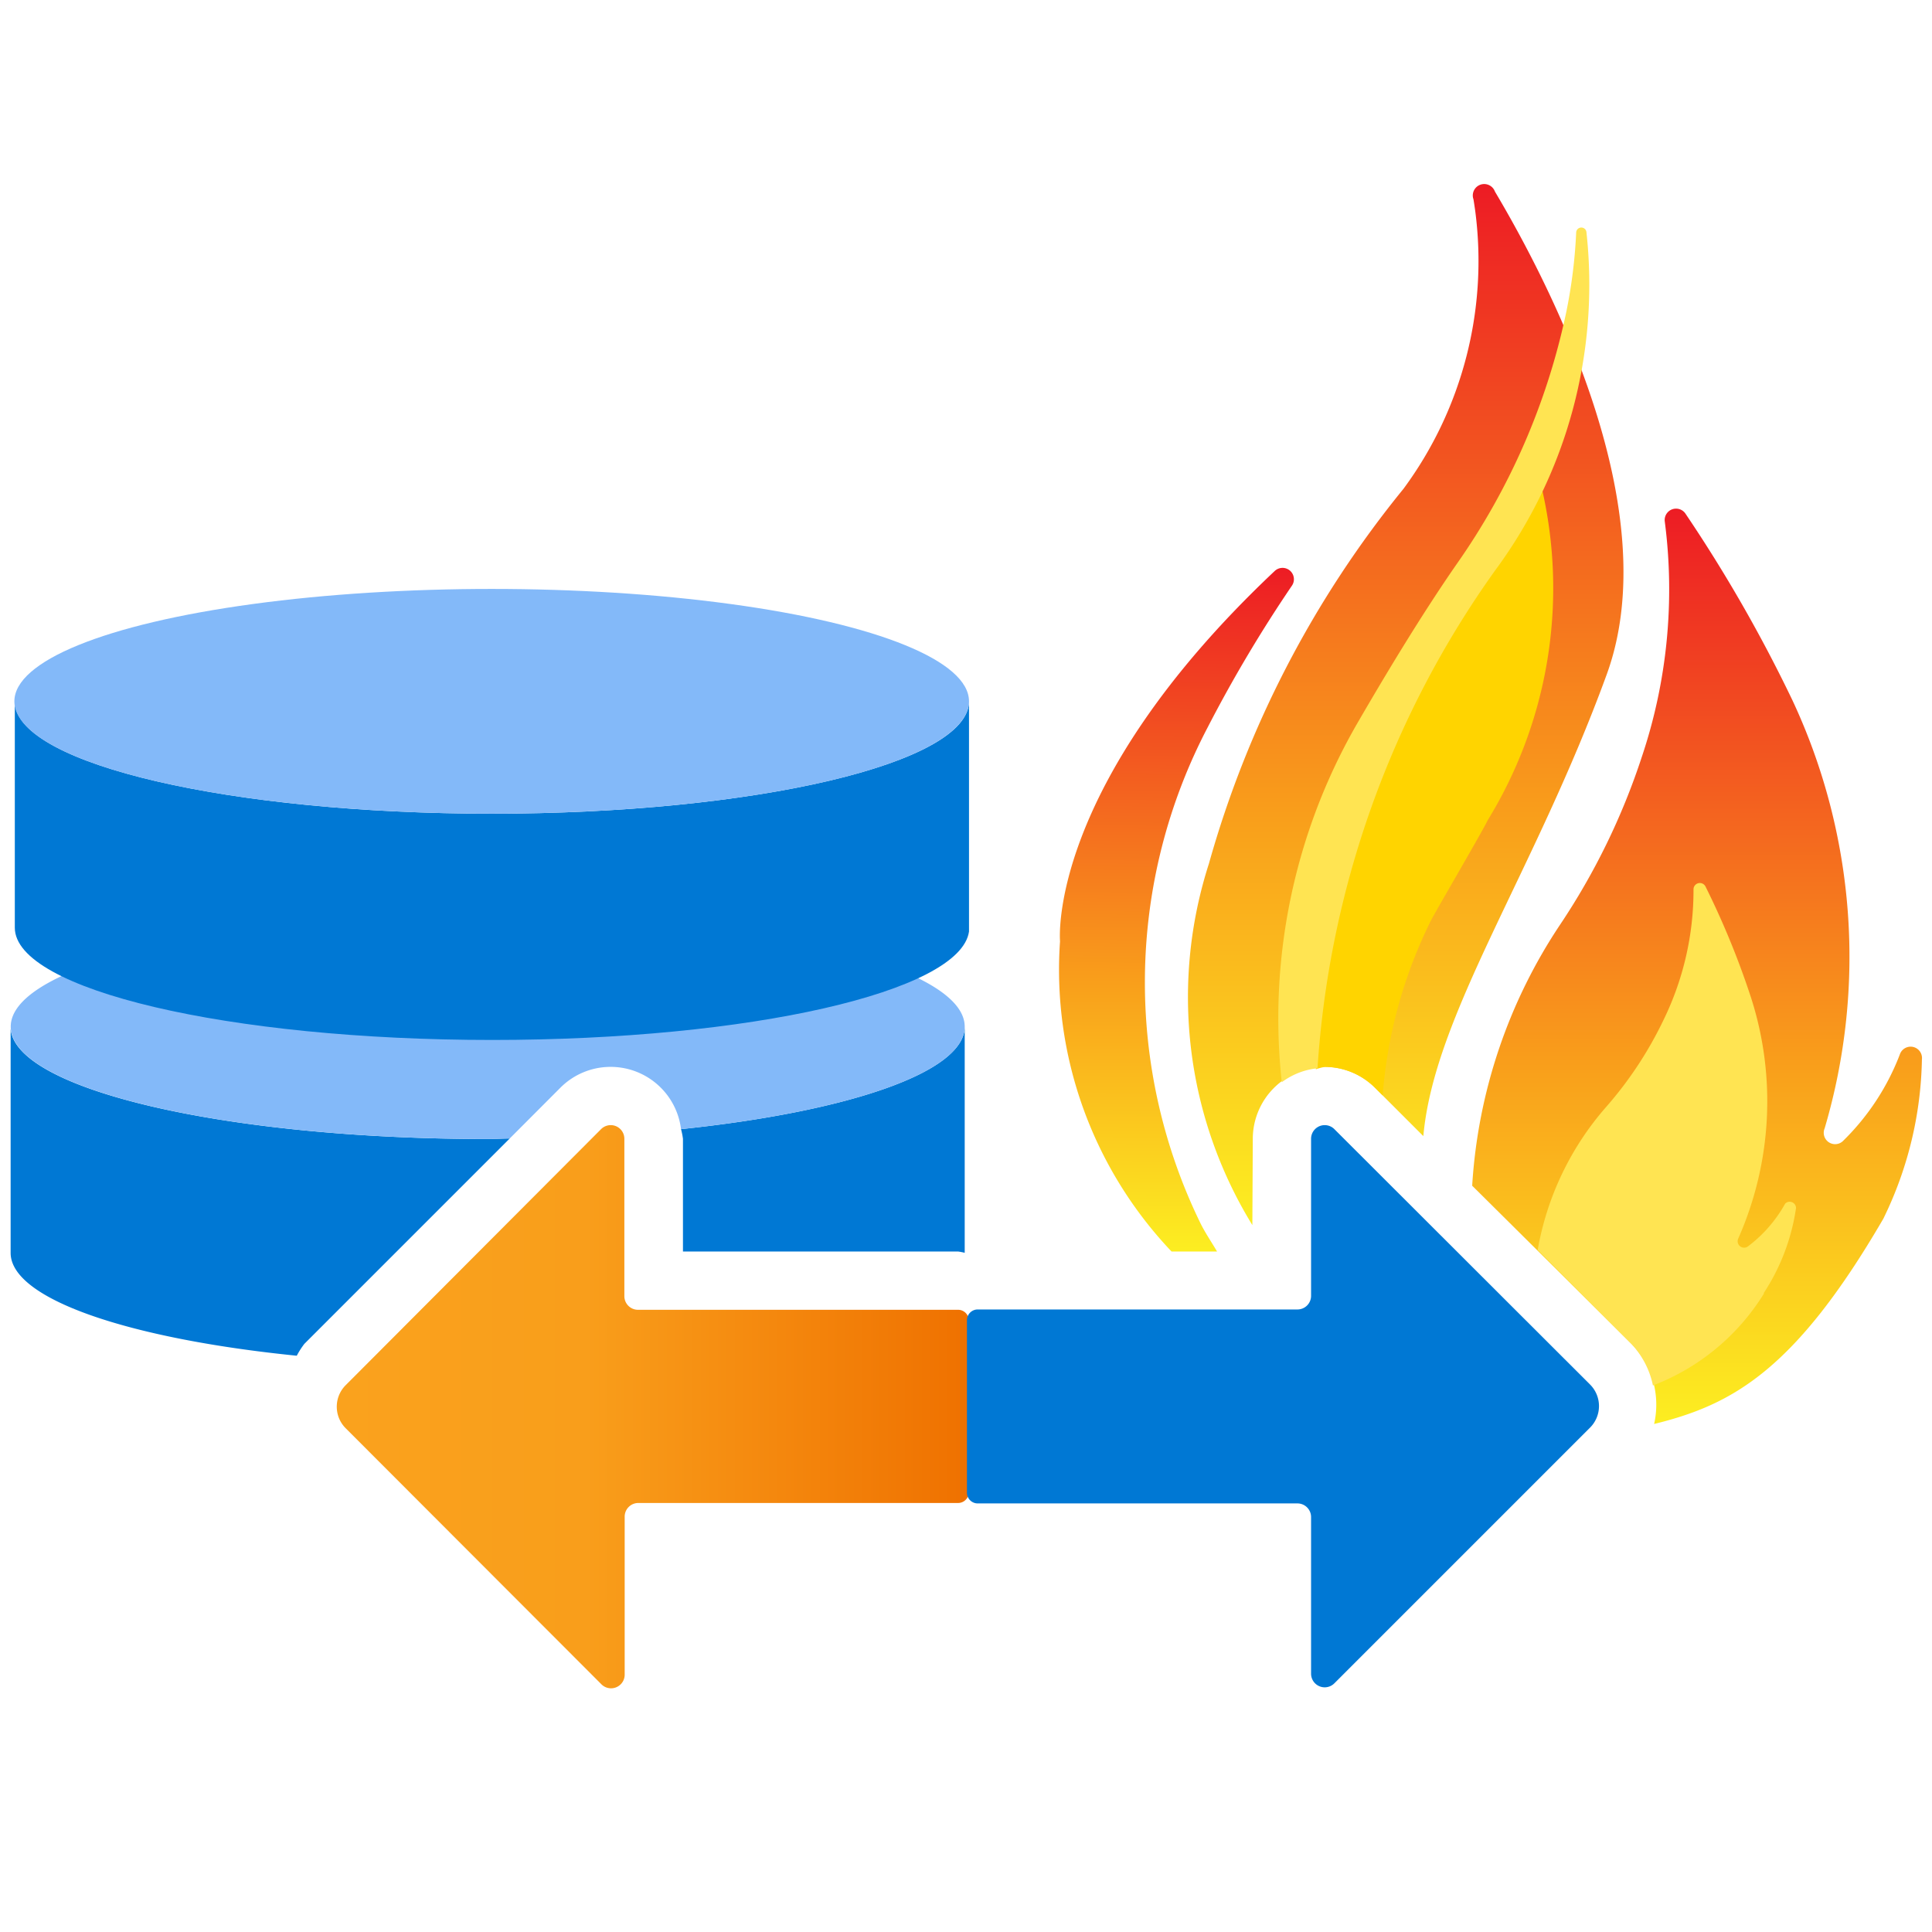 <svg xmlns="http://www.w3.org/2000/svg" width="18" height="18" viewBox="0 0 18 18">
  <defs>
    <linearGradient id="e25bde55-9a54-4924-866d-246369a363ab" x1="15.815" y1="13.267" x2="15.815" y2="4.739" gradientUnits="userSpaceOnUse">
      <stop offset="0" stop-color="#fcee21"/>
      <stop offset="0.395" stop-color="#f99e1b"/>
      <stop offset="1" stop-color="#ed1c24"/>
    </linearGradient>
    <linearGradient id="bbb76c19-6d2f-47af-bf62-2bda395f38cd" x1="13.103" y1="11.412" x2="13.103" y2="1.731" gradientUnits="userSpaceOnUse">
      <stop offset="0" stop-color="#fcee21"/>
      <stop offset="0.395" stop-color="#f99e1b"/>
      <stop offset="1" stop-color="#ed1c24"/>
    </linearGradient>
    <linearGradient id="b4952722-5306-4b8c-a5c6-25ae2f8cc5fb" x1="-849.067" y1="1077.483" x2="-849.067" y2="1071.592" gradientTransform="translate(-1068.456 -835.963) rotate(-90)" gradientUnits="userSpaceOnUse">
      <stop offset="0" stop-color="#ef7100"/>
      <stop offset="0.605" stop-color="#f99e1b"/>
      <stop offset="1" stop-color="#faa21d"/>
    </linearGradient>
    <linearGradient id="a27863ae-f05a-4ef7-88a6-703dc1865451" x1="10.899" y1="11.659" x2="10.988" y2="5.276" gradientUnits="userSpaceOnUse">
      <stop offset="0" stop-color="#fcee21"/>
      <stop offset="0.395" stop-color="#f99e1b"/>
      <stop offset="1" stop-color="#ed1c24"/>
    </linearGradient>
  </defs>
  <g id="a366c8ff-6e71-4256-880a-16d78ba87d44">
    <g>
      <path d="M17.7,9.825a2.253,2.253,0,0,1-.524.8A.106.106,0,0,1,17,10.512a5.64,5.64,0,0,0-.3-3.987,13.655,13.655,0,0,0-1-1.744.106.106,0,0,0-.19.075,4.9,4.9,0,0,1-.215,2.2,6.372,6.372,0,0,1-.758,1.556,4.918,4.918,0,0,0-.821,2.435L15.2,12.52a.811.811,0,0,1,.211.747c.724-.178,1.311-.494,2.137-1.915l.007-.015a3.5,3.5,0,0,0,.351-1.466A.106.106,0,0,0,17.7,9.825Z" fill="url(#e25bde55-9a54-4924-866d-246369a363ab)"/>
      <path d="M11.672,10.61a.671.671,0,0,1,.671-.67.664.664,0,0,1,.473.2l.445.445c.1-1.129,1.033-2.45,1.708-4.3.551-1.51-.487-3.567-1.041-4.5a.106.106,0,0,0-.2.072c.006.036.011.071.016.106a3.574,3.574,0,0,1-.668,2.591,9.658,9.658,0,0,0-1.813,3.493,4.059,4.059,0,0,0,.405,3.367Z" fill="url(#bbb76c19-6d2f-47af-bf62-2bda395f38cd)"/>
      <path d="M5.6,15.689,3.22,13.306a.284.284,0,0,1,0-.4L5.6,10.52a.127.127,0,0,1,.217.09v1.466a.127.127,0,0,0,.127.127H8.926a.1.1,0,0,1,.1.1v1.6a.1.1,0,0,1-.1.1H5.947a.127.127,0,0,0-.127.127V15.6A.127.127,0,0,1,5.6,15.689Z" fill="url(#b4952722-5306-4b8c-a5c6-25ae2f8cc5fb)"/>
      <g>
        <path d="M2.836,12.52l1.913-1.913c-.07,0-.136.005-.207.005-2.429,0-4.4-.459-4.443-1.028h0v2.089c0,.429,1.1.8,2.666.958A.746.746,0,0,1,2.836,12.52Z" fill="#0078d4"/>
        <path d="M6.363,10.61v1.05H8.926a.618.618,0,0,1,.062.012l0-.018v-.029h0V9.565c0,.426-1.088.792-2.643.955A.683.683,0,0,1,6.363,10.61Z" fill="#0078d4"/>
      </g>
      <path d="M12.432,10.52,14.815,12.9a.284.284,0,0,1,0,.4l-2.383,2.383a.127.127,0,0,1-.217-.09V14.134a.127.127,0,0,0-.127-.127H9.109a.1.1,0,0,1-.1-.1V12.3a.1.1,0,0,1,.1-.1h2.979a.127.127,0,0,0,.127-.127V10.61A.127.127,0,0,1,12.432,10.52Z" fill="#0078d4"/>
      <path d="M4.749,10.607l.47-.471a.661.661,0,0,1,1.126.384c1.555-.163,2.643-.529,2.643-.955,0-.578-1.991-1.047-4.446-1.047S.1,8.987.1,9.565s1.991,1.047,4.447,1.047C4.613,10.612,4.679,10.608,4.749,10.607Z" fill="#83b9f9"/>
      <path d="M4.581,7.581c-2.429,0-4.4-.458-4.443-1.028h0v2.09c0,.578,1.991,1.046,4.447,1.046,2.4,0,4.362-.449,4.443-1.01h0V8.666l0-.023,0-.02V8.6h0V6.534C9.027,7.112,7.037,7.581,4.581,7.581Z" fill="#0078d4"/>
      <ellipse cx="4.581" cy="6.534" rx="4.447" ry="1.047" fill="#83b9f9"/>
      <path d="M16.632,11.214a1.266,1.266,0,0,1-.349.4.06.06,0,0,1-.089-.073,3.158,3.158,0,0,0,.122-2.24,7.692,7.692,0,0,0-.427-1.043.059.059,0,0,0-.111.028A2.753,2.753,0,0,1,15.5,9.5a3.558,3.558,0,0,1-.534.811,2.738,2.738,0,0,0-.64,1.336l.874.875a.8.8,0,0,1,.2.386,2.094,2.094,0,0,0,1.033-.854l0-.008a1.951,1.951,0,0,0,.3-.79A.059.059,0,0,0,16.632,11.214Z" fill="#ffe452"/>
      <path d="M12.343,9.94a.664.664,0,0,1,.473.2l.066.066a4.429,4.429,0,0,1,.451-1.632c.045-.088.486-.841.527-.931a4.135,4.135,0,0,0,.5-3.115s-2.22,2.813-2.1,5.434A.52.52,0,0,1,12.343,9.94Z" fill="#ffd400"/>
      <path d="M12.275,9.953a8.967,8.967,0,0,1,1.653-4.636,4.479,4.479,0,0,0,.852-3.158.048.048,0,0,0-.095.005,4.733,4.733,0,0,1-.092.741,6.359,6.359,0,0,1-1.024,2.354c-.338.488-.675,1.051-.935,1.5a5.5,5.5,0,0,0-.692,3.324A.667.667,0,0,1,12.275,9.953Z" fill="#ffe452"/>
      <path d="M10.915,11.66h.424c-.051-.087-.108-.17-.153-.26a5.12,5.12,0,0,1,.067-4.626,12.723,12.723,0,0,1,.784-1.318.106.106,0,0,0-.161-.136c-2.132,2.009-2,3.45-2,3.45A3.812,3.812,0,0,0,10.915,11.66Z" fill="url(#a27863ae-f05a-4ef7-88a6-703dc1865451)"/>
    </g>
  </g>
</svg>
